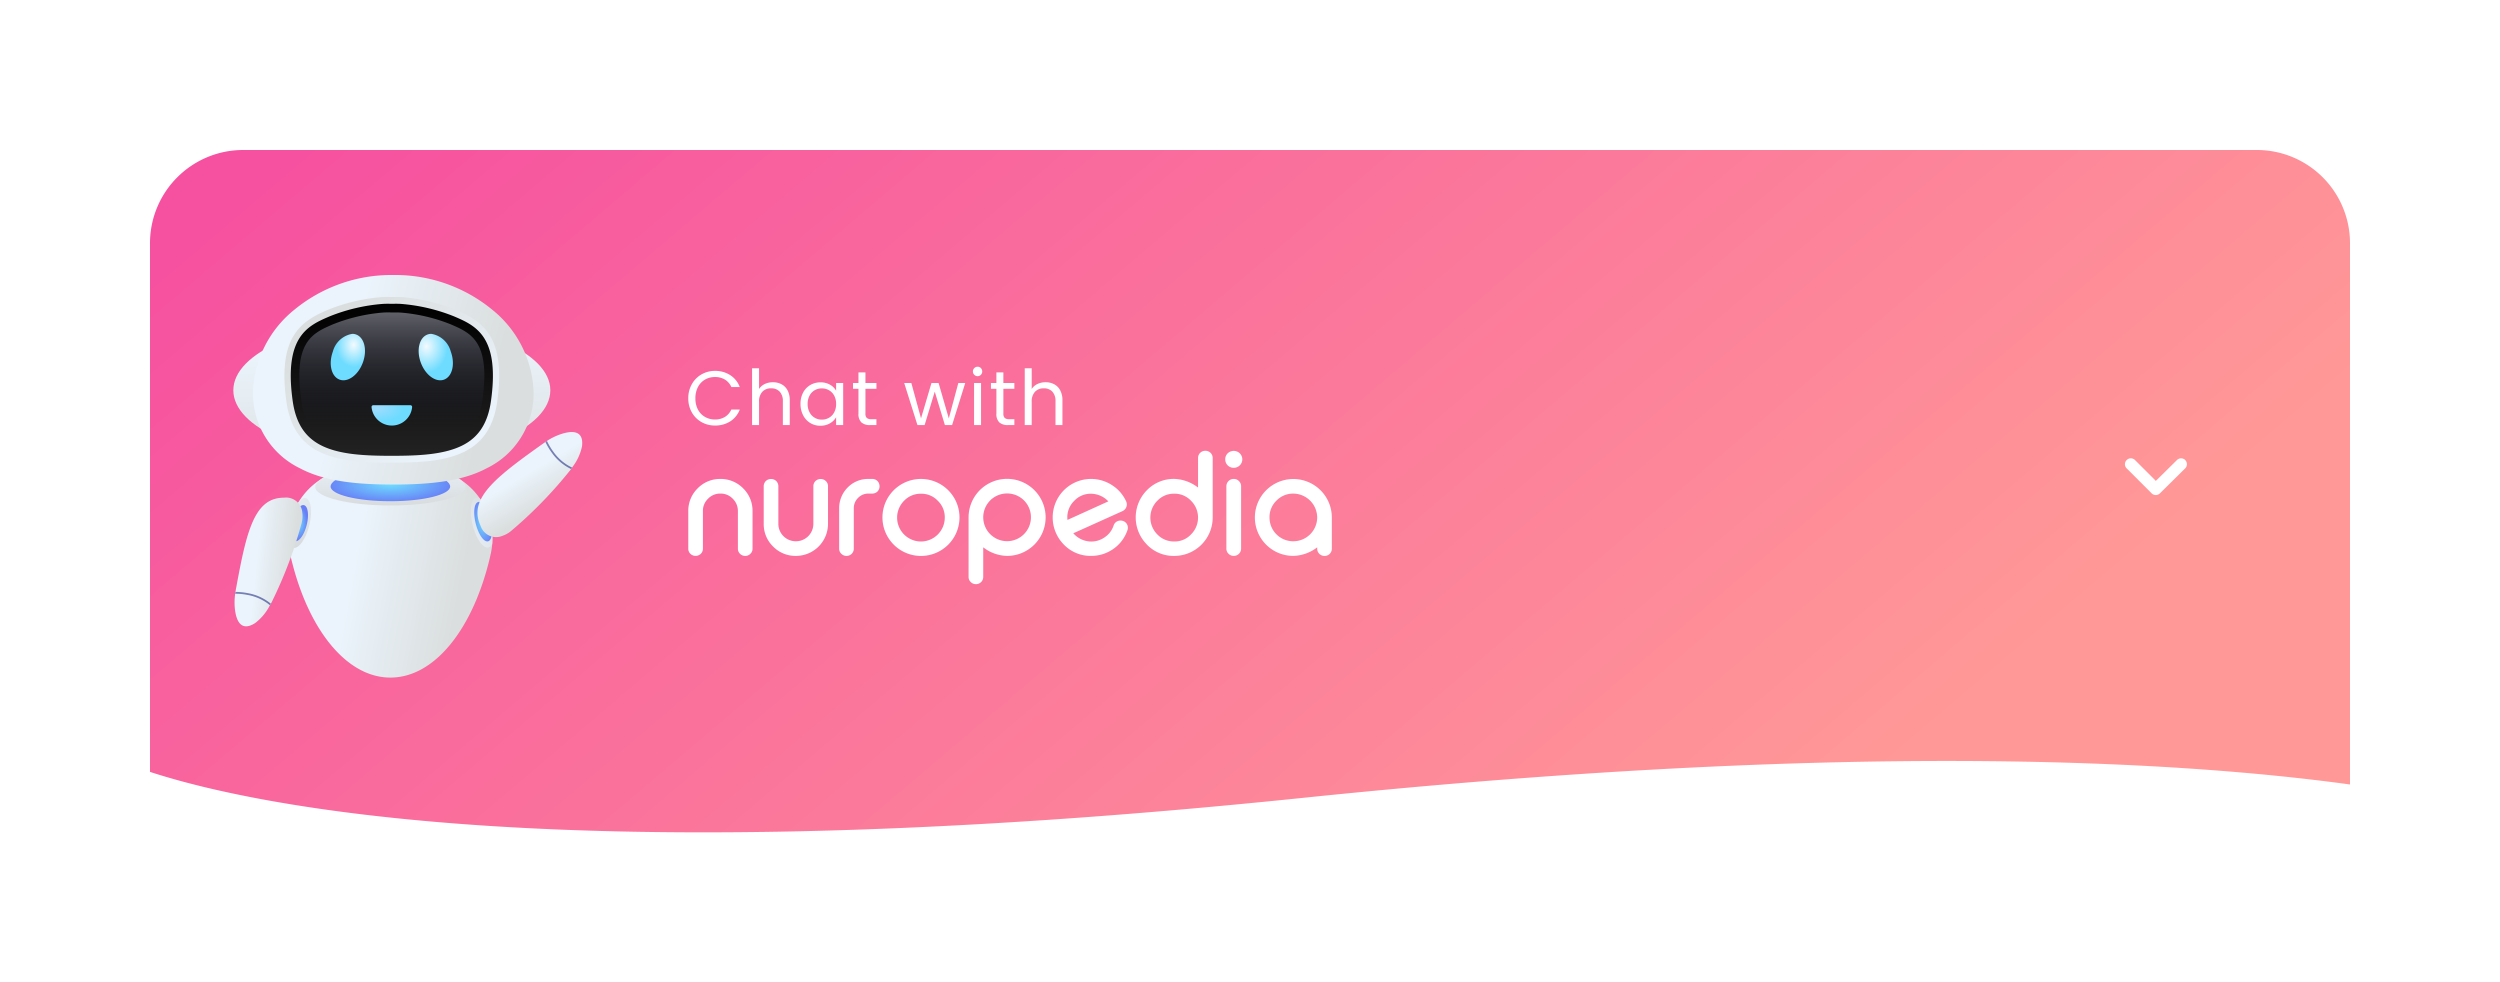 <svg xmlns="http://www.w3.org/2000/svg" xmlns:xlink="http://www.w3.org/1999/xlink" width="300" height="117.882" viewBox="0 0 300 117.882">
  <defs>
    <linearGradient id="linear-gradient" x1="0.014" y1="0.09" x2="0.95" y2="0.453" gradientUnits="objectBoundingBox">
      <stop offset="0" stop-color="#f650a0"/>
      <stop offset="1" stop-color="#ff9897"/>
    </linearGradient>
    <filter id="Path_4337" x="0" y="0" width="300" height="117.882" filterUnits="userSpaceOnUse">
      <feOffset dy="2" input="SourceAlpha"/>
      <feGaussianBlur stdDeviation="6" result="blur"/>
      <feFlood flood-color="#1381ee" flood-opacity="0.2"/>
      <feComposite operator="in" in2="blur"/>
      <feComposite in="SourceGraphic"/>
    </filter>
    <linearGradient id="linear-gradient-2" x1="0.326" y1="0.433" x2="0.853" y2="0.539" gradientUnits="objectBoundingBox">
      <stop offset="0" stop-color="#ebf4fc"/>
      <stop offset="1" stop-color="#dadede"/>
    </linearGradient>
    <linearGradient id="linear-gradient-3" x1="0.539" y1="-0.087" x2="0.566" y2="1.51" gradientUnits="objectBoundingBox">
      <stop offset="0" stop-color="#ebf4fc"/>
      <stop offset="1" stop-color="#cfd0d0"/>
    </linearGradient>
    <radialGradient id="radial-gradient" cx="0.5" cy="0.5" r="0.556" gradientUnits="objectBoundingBox">
      <stop offset="0" stop-color="#6edcff"/>
      <stop offset="1" stop-color="#687df6"/>
    </radialGradient>
    <linearGradient id="linear-gradient-4" x1="0.5" y1="-0.599" x2="0.833" y2="1.587" xlink:href="#linear-gradient-3"/>
    <radialGradient id="radial-gradient-2" cx="0.5" cy="0.5" r="0.48" xlink:href="#radial-gradient"/>
    <linearGradient id="linear-gradient-5" x1="0" y1="1.314" x2="1.39" y2="-0.682" xlink:href="#linear-gradient-3"/>
    <radialGradient id="radial-gradient-3" cx="0.5" cy="0.5" r="0.624" xlink:href="#radial-gradient"/>
    <linearGradient id="linear-gradient-7" x2="1" y2="1" gradientUnits="objectBoundingBox">
      <stop offset="0" stop-color="#7984b5"/>
      <stop offset="1" stop-color="#6c77ad"/>
    </linearGradient>
    <linearGradient id="linear-gradient-8" x1="0.326" y1="0.567" x2="0.853" y2="0.461" xlink:href="#linear-gradient-2"/>
    <linearGradient id="linear-gradient-9" x1="0" y1="1" x2="1" y2="0" xlink:href="#linear-gradient-7"/>
    <linearGradient id="linear-gradient-10" x1="0.355" y1="0.172" x2="0.478" y2="1.232" xlink:href="#linear-gradient-2"/>
    <linearGradient id="linear-gradient-12" x1="0.187" y1="0.209" x2="0.865" y2="0.824" gradientUnits="objectBoundingBox">
      <stop offset="0" stop-color="#dadede"/>
      <stop offset="1" stop-color="#ebf4fc"/>
    </linearGradient>
    <linearGradient id="linear-gradient-13" x1="0.5" x2="0.5" y2="1" gradientUnits="objectBoundingBox">
      <stop offset="0"/>
      <stop offset="1" stop-color="#222"/>
    </linearGradient>
    <linearGradient id="linear-gradient-14" x1="0.5" y1="-0.574" x2="0.5" y2="0.859" gradientUnits="objectBoundingBox">
      <stop offset="0" stop-color="#fff"/>
      <stop offset="1" stop-color="#101531" stop-opacity="0"/>
    </linearGradient>
    <radialGradient id="radial-gradient-4" cx="0.136" cy="0.164" r="0.654" gradientUnits="objectBoundingBox">
      <stop offset="0" stop-color="#a0dcfe"/>
      <stop offset="1" stop-color="#6edcff"/>
    </radialGradient>
    <radialGradient id="radial-gradient-5" cx="0.261" cy="0.257" r="0.543" gradientUnits="objectBoundingBox">
      <stop offset="0" stop-color="#f3fafe"/>
      <stop offset="1" stop-color="#6edcff"/>
    </radialGradient>
    <radialGradient id="radial-gradient-6" cx="0.702" cy="0.24" r="0.486" xlink:href="#radial-gradient-5"/>
  </defs>
  <g id="Group_2358" data-name="Group 2358" transform="translate(-4495 -15332)">
    <g id="Group_44" data-name="Group 44" transform="translate(4513 15348)">
      <g transform="matrix(1, 0, 0, 1, -18, -16)" filter="url(#Path_4337)">
        <path id="Path_4337-2" data-name="Path 4337" d="M1019.68-50.811V14.137c-21.551-2.953-60.91-5.1-125.694,1.61-88.228,9.132-126.1.864-138.306-3.121V-50.811A11.182,11.182,0,0,1,766.853-62h241.654A11.182,11.182,0,0,1,1019.68-50.811Z" transform="translate(-737.68 78)" fill="url(#linear-gradient)"/>
      </g>
    </g>
    <g id="Group_662" data-name="Group 662" transform="translate(3.593 2)">
      <path id="nurochat" d="M34.51,26.1a.856.856,0,0,1-.612-.253.825.825,0,0,1-.262-.612V18.076a4.623,4.623,0,0,1,9.247.02,4.625,4.625,0,0,1-4.623,4.613,4.821,4.821,0,0,1-2.865-1.03v3.555a.863.863,0,0,1-.865.865Zm1.719-10.044a2.866,2.866,0,0,0,2.03,4.886,2.87,2.87,0,0,0,2.02-4.9,2.884,2.884,0,0,0-4.05.009Zm39.494,6.4a.85.85,0,0,1-.252-.612v-.166a4.892,4.892,0,0,1-2.857,1.03A4.609,4.609,0,0,1,67.991,18.1a4.618,4.618,0,1,1,9.237,0v3.749a.862.862,0,0,1-.865.864A.868.868,0,0,1,75.722,22.457Zm-5.138-6.382a2.728,2.728,0,0,0-.835,2.021,2.837,2.837,0,0,0,2.865,2.856A2.869,2.869,0,0,0,75.47,18.1a2.886,2.886,0,0,0-2.857-2.866A2.76,2.76,0,0,0,70.584,16.075Zm-5.751,6.381a.823.823,0,0,1-.262-.612v-7.5a.877.877,0,0,1,.884-.874h.01a.823.823,0,0,1,.612.262.846.846,0,0,1,.262.612v7.5a.862.862,0,0,1-.262.612.853.853,0,0,1-.612.253A.867.867,0,0,1,64.833,22.456Zm-9.791-1.1a4.631,4.631,0,0,1,0-6.537,4.467,4.467,0,0,1,3.263-1.35,4.89,4.89,0,0,1,2.866,1.039V10.956a.855.855,0,0,1,.253-.612.869.869,0,0,1,.612-.252h.019a.9.9,0,0,1,.612.243.859.859,0,0,1,.262.621v7.16a4.609,4.609,0,0,1-4.623,4.594A4.428,4.428,0,0,1,55.042,21.359Zm1.244-5.265a2.859,2.859,0,0,0,0,4.041,2.736,2.736,0,0,0,2.02.845,2.67,2.67,0,0,0,2.021-.845,2.838,2.838,0,0,0,0-4.041,2.673,2.673,0,0,0-2.021-.845A2.7,2.7,0,0,0,56.286,16.094ZM24.66,21.359a4.61,4.61,0,0,1,0-6.537A4.623,4.623,0,0,1,32.547,18.1a4.622,4.622,0,0,1-7.887,3.263Zm1.234-5.265a2.866,2.866,0,0,0,2.03,4.886,2.87,2.87,0,0,0,2.856-2.865,2.727,2.727,0,0,0-.836-2.021,2.686,2.686,0,0,0-2.02-.845A2.74,2.74,0,0,0,25.894,16.094Zm-7.526,6.362a.821.821,0,0,1-.263-.612V16.978a3.522,3.522,0,0,1,1.02-2.477,3.407,3.407,0,0,1,2.487-1.029h.476a.89.89,0,0,1,.621.252.92.92,0,0,1,.243.622.874.874,0,0,1-.243.631.891.891,0,0,1-.621.253h-.476a1.7,1.7,0,0,0-1.234.515,1.726,1.726,0,0,0-.515,1.244v4.856a.862.862,0,0,1-.864.865A.864.864,0,0,1,18.368,22.456Zm-8.189-.874a3.719,3.719,0,0,1-1.127-2.719V14.346a.885.885,0,0,1,.253-.622.915.915,0,0,1,1.252,0,.889.889,0,0,1,.253.622v4.517a2.09,2.09,0,0,0,2.1,2.088,2.09,2.09,0,0,0,2.1-2.088V14.346a.874.874,0,0,1,.253-.622.906.906,0,0,1,1.253.01.835.835,0,0,1,.253.612v4.517a3.849,3.849,0,0,1-3.857,3.846A3.74,3.74,0,0,1,10.179,21.582Zm34.9-.224a4.63,4.63,0,0,1,0-6.536,4.608,4.608,0,0,1,5.789-.593,4.528,4.528,0,0,1,1.681,1.943.848.848,0,0,1,.019.67.875.875,0,0,1-.447.486L49.079,18.7c-1.243.563-2.2.992-2.875,1.292a2.876,2.876,0,0,0,2.137.991,2.8,2.8,0,0,0,1.69-.553,2.692,2.692,0,0,0,1.01-1.371.849.849,0,0,1,.845-.591A.862.862,0,0,1,52.7,19.63a4.515,4.515,0,0,1-1.652,2.214,4.589,4.589,0,0,1-2.71.864A4.425,4.425,0,0,1,45.077,21.358Zm1.244-5.264a2.725,2.725,0,0,0-.836,2.021,1.5,1.5,0,0,0,.02.272l4.9-2.224a2.886,2.886,0,0,0-2.069-.914A2.7,2.7,0,0,0,46.321,16.094ZM6.207,22.456a.846.846,0,0,1-.253-.612V17.337a2.042,2.042,0,0,0-.612-1.486,2.013,2.013,0,0,0-1.487-.622,2.013,2.013,0,0,0-1.486.622,2,2,0,0,0-.612,1.486v4.507a.849.849,0,0,1-.252.612.907.907,0,0,1-1.253,0A.849.849,0,0,1,0,21.844V17.337A3.763,3.763,0,0,1,1.127,14.6a3.74,3.74,0,0,1,2.729-1.127A3.755,3.755,0,0,1,6.585,14.6a3.763,3.763,0,0,1,1.127,2.739v4.507a.823.823,0,0,1-.262.612.837.837,0,0,1-.612.252A.863.863,0,0,1,6.207,22.456ZM64.727,11.84a1,1,0,0,1-.291-.719.98.98,0,0,1,.291-.719,1.045,1.045,0,0,1,1.447-.009,1.01,1.01,0,0,1,.01,1.447,1.034,1.034,0,0,1-.729.3A1.015,1.015,0,0,1,64.727,11.84ZM14.637,6.762a2.336,2.336,0,0,1-.857-.931,2.909,2.909,0,0,1-.313-1.363,2.849,2.849,0,0,1,.313-1.359,2.283,2.283,0,0,1,.862-.907,2.366,2.366,0,0,1,1.219-.322,2.223,2.223,0,0,1,1.151.286,1.9,1.9,0,0,1,.728.717V1.962h.848V7.01h-.848V6.071A1.993,1.993,0,0,1,17,6.8a2.23,2.23,0,0,1-1.148.29A2.286,2.286,0,0,1,14.637,6.762Zm.535-3.934a1.6,1.6,0,0,0-.617.645,2.055,2.055,0,0,0-.23.995,2.1,2.1,0,0,0,.23,1.008,1.619,1.619,0,0,0,.617.654,1.658,1.658,0,0,0,.856.226,1.688,1.688,0,0,0,.862-.226,1.612,1.612,0,0,0,.622-.654,2.067,2.067,0,0,0,.229-1,2.047,2.047,0,0,0-.229-.995,1.62,1.62,0,0,0-.622-.649,1.765,1.765,0,0,0-1.718-.005ZM1.579,6.647A3.067,3.067,0,0,1,.423,5.481,3.35,3.35,0,0,1,0,3.8a3.378,3.378,0,0,1,.423-1.69A3.082,3.082,0,0,1,1.579.931,3.191,3.191,0,0,1,3.2.507a3.3,3.3,0,0,1,1.834.508A2.9,2.9,0,0,1,6.181,2.451H5.176a2.013,2.013,0,0,0-.768-.894,2.237,2.237,0,0,0-1.2-.313A2.346,2.346,0,0,0,2,1.557a2.181,2.181,0,0,0-.839.889A2.85,2.85,0,0,0,.856,3.8a2.837,2.837,0,0,0,.3,1.341A2.184,2.184,0,0,0,2,6.025,2.337,2.337,0,0,0,3.2,6.338a2.251,2.251,0,0,0,1.2-.309,1.982,1.982,0,0,0,.768-.889H6.181A2.894,2.894,0,0,1,5.039,6.564a3.334,3.334,0,0,1-1.834.5A3.224,3.224,0,0,1,1.579,6.647Zm42.489.363V4.154A1.63,1.63,0,0,0,43.69,3a1.349,1.349,0,0,0-1.031-.4,1.383,1.383,0,0,0-1.055.415,1.691,1.691,0,0,0-.391,1.207V7.01h-.838V.193h.838V2.68a1.641,1.641,0,0,1,.686-.6,2.222,2.222,0,0,1,.981-.212,2.166,2.166,0,0,1,1.032.244,1.734,1.734,0,0,1,.723.732A2.476,2.476,0,0,1,44.9,4.034V7.01Zm-5.693,0a1.5,1.5,0,0,1-1.05-.322,1.381,1.381,0,0,1-.35-1.059V2.653H36.32V1.962h.654V.691h.838V1.962H39.13v.691H37.813V5.629a.7.7,0,0,0,.158.52.772.772,0,0,0,.543.152h.617V7.01Zm-4.081,0V1.962h.839V7.01Zm-3.5,0L29.578,3,28.362,7.01H27.5L25.911,1.962h.858L27.929,6.2l1.253-4.238h.856l1.226,4.247,1.142-4.247h.829L31.658,7.01Zm-8.971,0a1.5,1.5,0,0,1-1.05-.322,1.381,1.381,0,0,1-.351-1.059V2.653h-.654V1.962h.654V.691h.839V1.962h1.318v.691H21.26V5.629a.7.7,0,0,0,.158.52.77.77,0,0,0,.543.152h.617V7.01Zm-10.473,0V4.154A1.63,1.63,0,0,0,10.971,3a1.35,1.35,0,0,0-1.032-.4,1.383,1.383,0,0,0-1.055.415,1.69,1.69,0,0,0-.391,1.207V7.01H7.655V.193h.838V2.68a1.636,1.636,0,0,1,.686-.6,2.219,2.219,0,0,1,.981-.212,2.171,2.171,0,0,1,1.032.244,1.739,1.739,0,0,1,.723.732,2.486,2.486,0,0,1,.263,1.188V7.01ZM34.321.976a.549.549,0,0,1-.166-.4.551.551,0,0,1,.166-.405.552.552,0,0,1,.4-.166.524.524,0,0,1,.392.166.561.561,0,0,1,.161.405.56.56,0,0,1-.161.4.522.522,0,0,1-.392.166A.549.549,0,0,1,34.321.976Z" transform="translate(4574 15374)" fill="#fff" stroke="rgba(0,0,0,0)" stroke-width="1"/>
      <g id="Nuropedia_Avatar" data-name="Nuropedia Avatar" transform="translate(-4175.593 2343)">
        <g id="Body" transform="translate(8701.602 13042.64)">
          <path id="Body-2" data-name="Body" d="M60.162,166.725c-.114,0-.228.008-.341.013s-.226.01-.338.016c-.149.009-.3.019-.444.031s-.292.022-.436.037-.262.025-.393.042l-.067.008c-.111.011-.222.025-.332.042l-.261.035-.2.031c-.181.027-.359.058-.533.09a16.659,16.659,0,0,0-2.689.722,8.279,8.279,0,0,0-1.609.792h0a8.374,8.374,0,0,0-2.721,2.816,8.466,8.466,0,0,0-1.177,4.114,8.38,8.38,0,0,0,.2,2.024q.161.721.347,1.42c2.108,7.949,6.552,13.427,11.694,13.427s9.586-5.478,11.694-13.427q.186-.7.346-1.42a8.459,8.459,0,0,0,.178-1.2,8.271,8.271,0,0,0-.021-1.494,8.47,8.47,0,0,0-.963-3.135,8.163,8.163,0,0,0-.489-.8,8.339,8.339,0,0,0-2.391-2.311.048.048,0,0,0-.01-.007,8.319,8.319,0,0,0-1.613-.794,16.675,16.675,0,0,0-2.667-.717l-.157-.029-.156-.026c-.08-.014-.161-.026-.243-.04l-.2-.031c-.555-.083-1.127-.142-1.709-.18-.518-.035-1.051-.054-1.595-.054q-.351,0-.693.01" transform="translate(-48.614 -166.715)" fill="url(#linear-gradient-2)"/>
          <path id="Neck_Ring" data-name="Neck Ring" d="M72.389,169.51c0,1.227,4.035,2.222,9.013,2.222s9.013-.995,9.013-2.222-4.035-2.8-9.013-2.8-9.013,1.57-9.013,2.8" transform="translate(-69.16 -166.713)" fill="url(#linear-gradient-3)"/>
          <path id="Neck" d="M85.926,172.708c0,.977,3.212,1.768,7.175,1.768s7.175-.792,7.175-1.768-3.212-2.227-7.175-2.227-7.175,1.25-7.175,2.227" transform="translate(-80.859 -169.969)" fill="url(#radial-gradient)"/>
          <path id="Right_Shoulder_Ring" data-name="Right Shoulder Ring" d="M49.809,197.619a8.466,8.466,0,0,0-1.177,4.114c.026.711.226,1.2.594,1.293.645.161,1.5-1.042,1.911-2.688s.221-3.11-.425-3.271a.456.456,0,0,0-.111-.014c-.257,0-.532.21-.792.565" transform="translate(-48.63 -192.934)" fill="url(#linear-gradient-4)"/>
          <path id="Right_Shoulder" data-name="Right Shoulder" d="M51.154,205.261c-.3,1.191-.152,2.253.323,2.371s1.1-.751,1.4-1.942.153-2.253-.323-2.371a.364.364,0,0,0-.089-.011c-.462,0-1.031.835-1.31,1.953" transform="translate(-50.676 -198.338)" fill="url(#radial-gradient-2)"/>
          <path id="Left_Shoulder_Ring" data-name="Left Shoulder Ring" d="M210.513,196.762c-.645.161-.836,1.626-.426,3.271s1.266,2.849,1.912,2.688a.673.673,0,0,0,.432-.431,8.27,8.27,0,0,0-.021-1.494,8.47,8.47,0,0,0-.963-3.135,8.16,8.16,0,0,0-.489-.8.624.624,0,0,0-.335-.11.463.463,0,0,0-.111.013" transform="translate(-187.972 -192.67)" fill="url(#linear-gradient-5)"/>
          <path id="Left_Shoulder" data-name="Left Shoulder" d="M213.36,200.551c-.49.123-.625,1.278-.3,2.58s.986,2.26,1.477,2.137c.3-.075.47-.543.477-1.2a8.47,8.47,0,0,0-.963-3.135.875.875,0,0,0-.6-.4.361.361,0,0,0-.086.01" transform="translate(-190.575 -195.947)" fill="url(#radial-gradient-3)"/>
        </g>
        <g id="Right_Hand" data-name="Right Hand" transform="translate(8695.147 13046.718)">
          <path id="Hand" d="M6.5,196.782c-3.2.379-4.072,4.5-5.284,11.152,0,.021-.008.043-.01.064-.027.148-.048.295-.065.444a7.388,7.388,0,0,0-.014,1.649c.141,1.3.661,2.832,2.431,1.709a6.166,6.166,0,0,0,1.721-2.04c.075-.127.151-.257.225-.391a51.953,51.953,0,0,0,3.608-9.48,3.3,3.3,0,0,0,.109-1.31,1.953,1.953,0,0,0-2.181-1.829,4.6,4.6,0,0,0-.538.033" transform="translate(-1.088 -196.749)" fill="url(#linear-gradient-2)"/>
          <path id="Band" d="M1.667,280.053c-.013.073-.025.145-.035.219a7.147,7.147,0,0,1,1.428.133,5.8,5.8,0,0,1,2.748,1.246c.036-.06.072-.122.106-.184A6.005,6.005,0,0,0,3.1,280.19a7.3,7.3,0,0,0-1.379-.137H1.667" transform="translate(-1.558 -268.74)" fill="url(#linear-gradient-7)"/>
        </g>
        <g id="Left_Hand" data-name="Left Hand" transform="matrix(0.423, 0.906, -0.906, 0.423, 8736.146, 13038.189)">
          <path id="Hand-2" data-name="Hand" d="M5.414,15.407c-3.2-.379-4.072-4.5-5.284-11.152,0-.021-.008-.043-.01-.064C.092,4.044.071,3.9.054,3.748A7.388,7.388,0,0,1,.039,2.1C.18.8.7-.733,2.471.391A6.166,6.166,0,0,1,4.191,2.43c.075.127.151.257.225.391A51.953,51.953,0,0,1,8.024,12.3a3.3,3.3,0,0,1,.109,1.31,1.953,1.953,0,0,1-2.181,1.829,4.6,4.6,0,0,1-.538-.033" transform="translate(0 0)" fill="url(#linear-gradient-8)"/>
          <path id="Band-2" data-name="Band" d="M.035,1.6C.021,1.524.01,1.453,0,1.379a7.144,7.144,0,0,0,1.428-.133A5.8,5.8,0,0,0,4.176,0c.036.06.072.122.106.184A6,6,0,0,1,1.47,1.461,7.3,7.3,0,0,1,.09,1.6H.035" transform="translate(0.074 2.53)" fill="url(#linear-gradient-9)"/>
        </g>
        <g id="Head" transform="translate(8695 13020)">
          <path id="Ears" d="M0,49.678c0,4.529,8.516,8.2,19.02,8.2s19.02-3.671,19.02-8.2-8.515-8.2-19.02-8.2S0,45.149,0,49.678" transform="translate(0 -35.845)" fill="url(#linear-gradient-10)"/>
          <path id="Head-2" data-name="Head" d="M34.2,0A18.345,18.345,0,0,0,22.341,4.155a13.276,13.276,0,0,0-4.981,10.01A9.981,9.981,0,0,0,23.009,23.2c2.819,1.511,6.585,1.948,11.191,1.948s8.371-.437,11.191-1.948a9.981,9.981,0,0,0,5.649-9.036,13.276,13.276,0,0,0-4.981-10.01A18.345,18.345,0,0,0,34.2,0Z" transform="translate(-15.003 0)" fill="url(#linear-gradient-2)"/>
          <path id="Face_Ring" data-name="Face Ring" d="M58.085,19.374h-.063a10.434,10.434,0,0,0-1.113.012,21.989,21.989,0,0,0-6.534,1.531C47.227,22.264,44.31,24.07,45.4,31.906c.434,3.133,1.828,4.942,3.827,5.979,2.122,1.1,4.929,1.335,8,1.367.555,0,1.106,0,1.648,0,3.075-.032,5.882-.267,8-1.367,2-1.036,3.392-2.846,3.827-5.979,1.086-7.836-1.828-9.642-4.979-10.989a21.978,21.978,0,0,0-6.53-1.531s-.24-.02-.649-.02c-.137,0-.292,0-.464.008" transform="translate(-39.033 -16.736)" fill="url(#linear-gradient-12)"/>
          <path id="Face" d="M62.034,43.658c-2.774-.029-5.631-.2-7.708-1.28-1.926-1-2.994-2.693-3.36-5.33-1.079-7.759,1.866-9.02,4.465-10.132a21.587,21.587,0,0,1,6.326-1.482c.029,0,.245-.019.607-.019.128,0,.274,0,.435.008h.137c.161-.006.307-.008.435-.008.362,0,.579.017.581.017a21.6,21.6,0,0,1,6.35,1.484c2.6,1.111,5.543,2.37,4.467,10.131-.366,2.637-1.433,4.331-3.36,5.33-2.077,1.076-4.933,1.252-7.711,1.28-.271,0-.548,0-.826,0s-.558,0-.839,0" transform="translate(-43.847 -21.964)" stroke="rgba(0,0,0,0)" stroke-width="1" fill="url(#linear-gradient-13)"/>
          <path id="Face_Highlight" data-name="Face Highlight" d="M69.541,33.063h-.209c-.148-.005-.282-.007-.4-.007-.3,0-.488.013-.546.017a20.665,20.665,0,0,0-5.978,1.4c-2.476,1.06-4.815,2.06-3.845,9.035.32,2.306,1.186,3.71,2.81,4.551,1.884.977,4.593,1.137,7.238,1.164q.418,0,.832,0c.276,0,.55,0,.815,0,2.649-.027,5.361-.187,7.245-1.164,1.623-.842,2.489-2.245,2.809-4.552.967-6.977-1.371-7.976-3.847-9.034a20.521,20.521,0,0,0-6.021-1.4c-.009,0-.195-.014-.5-.014-.118,0-.251,0-.4.007" transform="translate(-50.416 -28.567)" fill="url(#linear-gradient-14)"/>
          <path id="Mouth" d="M122.338,115.05a.21.21,0,0,0-.208.229,2.445,2.445,0,0,0,4.868,0,.21.21,0,0,0-.208-.229Z" transform="translate(-105.544 -99.426)" fill="url(#radial-gradient-4)"/>
        </g>
        <g id="Eyes" transform="translate(8706.689 13027.062)">
          <path id="Left_Eye" data-name="Left Eye" d="M164.831,52.526c-.994.364-1.355,1.871-.808,3.366s1.8,2.411,2.792,2.047,1.355-1.872.807-3.366a2.9,2.9,0,0,0-2.336-2.127,1.317,1.317,0,0,0-.456.08" transform="translate(-153.218 -52.446)" fill="url(#radial-gradient-5)"/>
          <path id="Right_Eye" data-name="Right Eye" d="M86.337,54.264c-.548,1.495-.186,3,.807,3.366s2.244-.552,2.792-2.047.187-3-.807-3.366a1.318,1.318,0,0,0-.456-.08,2.9,2.9,0,0,0-2.336,2.126" transform="translate(-86.082 -52.138)" fill="url(#radial-gradient-6)"/>
        </g>
      </g>
    </g>
    <path id="Path_4810" data-name="Path 4810" d="M433.811,81.147a.705.705,0,0,0-1,0l-2.535,2.5-2.5-2.5a.707.707,0,1,0-1,1l2.994,2.994a.707.707,0,0,0,1,0l0,0,3.029-2.994a.706.706,0,0,0,0-1l0,0" transform="translate(4323.423 15306.059)" fill="#fff"/>
  </g>
</svg>
